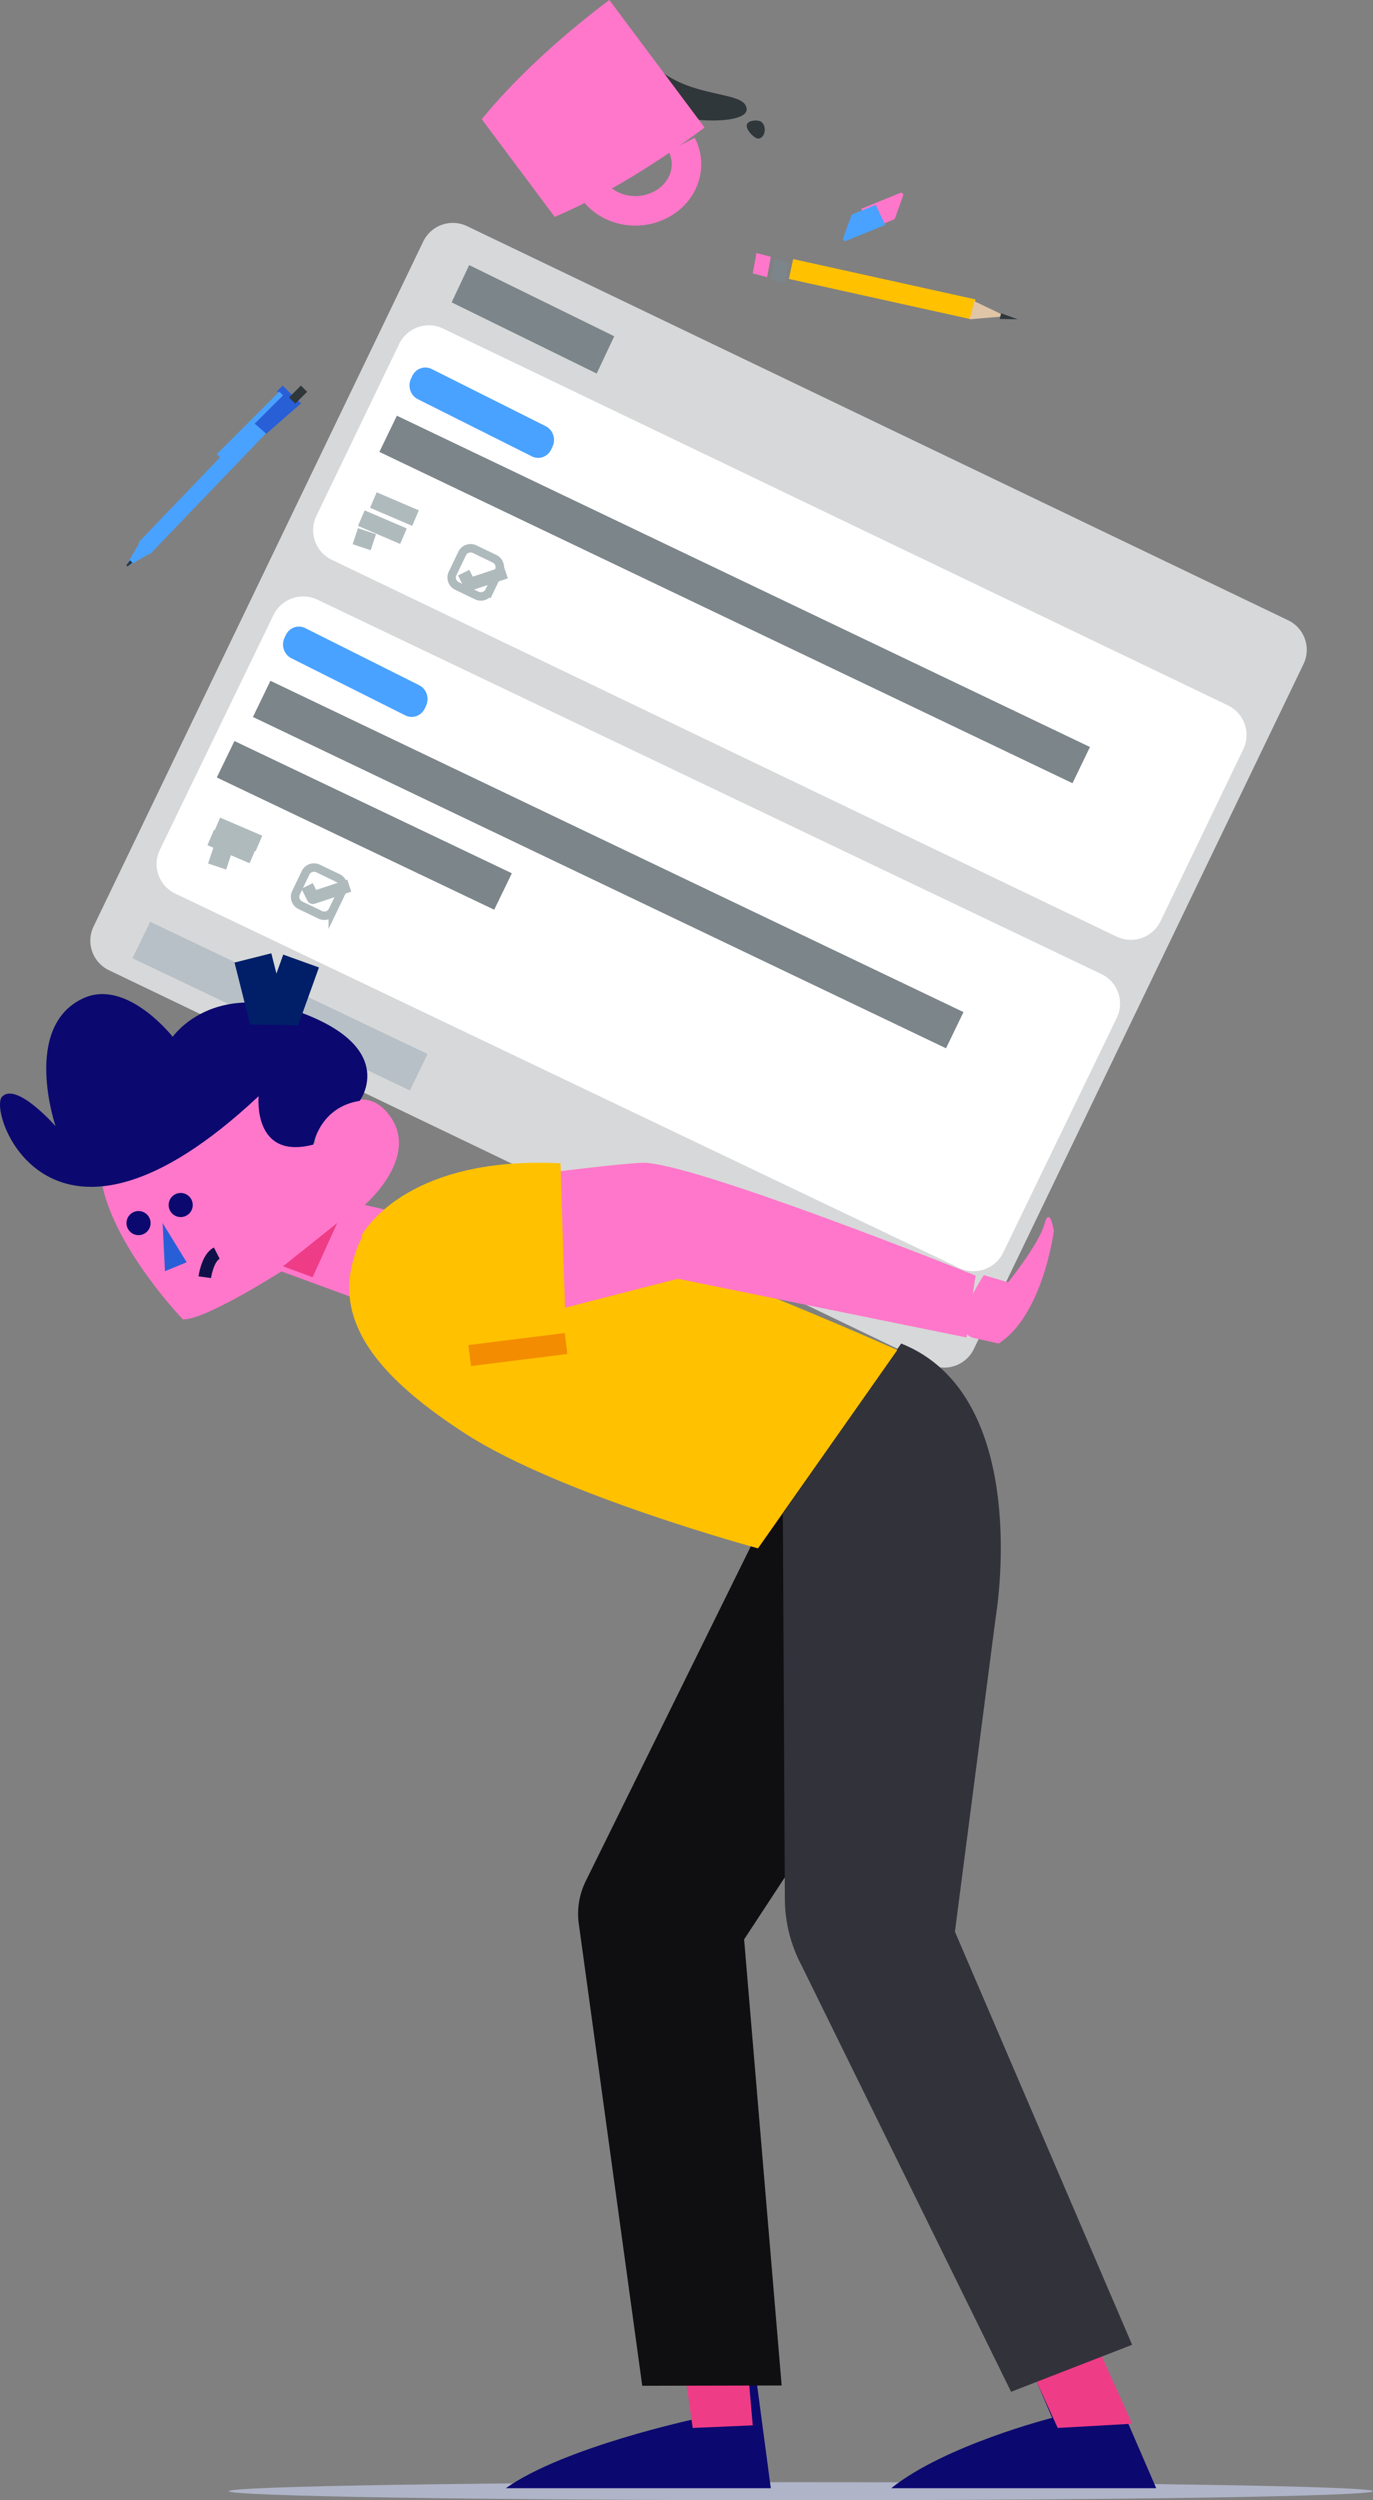 <svg xmlns="http://www.w3.org/2000/svg" xmlns:xlink="http://www.w3.org/1999/xlink" width="228" height="415" viewBox="0 0 228 415"><rect x="0" y="0" width="228" height="415" fill="#808080" stroke="none"/><defs><path id="gq0wa" d="M473 2550.5c0 .828-42.533 1.5-95 1.5s-95-.672-95-1.5c0-.829 42.533-1.5 95-1.5s95 .671 95 1.5"/><path id="gq0wb" d="M399.435 2363.461l-136.341-65.417a5.442 5.442 0 0 1-2.554-7.269l54.744-113.687a5.46 5.46 0 0 1 7.281-2.55l136.341 65.418a5.442 5.442 0 0 1 2.554 7.269l-54.743 113.687a5.46 5.46 0 0 1-7.282 2.55"/><path id="gq0wc" d="M404.288 2347.463L274.1 2285.32c-2.721-1.299-3.867-4.542-2.56-7.245l18.876-38.997c1.308-2.702 4.575-3.84 7.296-2.54L427.9 2298.68c2.722 1.299 3.867 4.542 2.56 7.245l-18.877 38.997c-1.308 2.702-4.574 3.84-7.295 2.54"/><path id="gq0wd" d="M298.183 2288.846l-3.301-1.587a1.555 1.555 0 0 1-.728-2.076l1.587-3.301a1.556 1.556 0 0 1 2.076-.728l3.301 1.587c.774.372 1.1 1.301.728 2.075l-1.587 3.302a1.556 1.556 0 0 1-2.076.728z"/><path id="gq0we" d="M296 2284.05l.968 1.95 6.032-2"/><path id="gq0wf" d="M281 2274l7 3"/><path id="gq0wg" d="M280 2276l7 3"/><path id="gq0wh" d="M280 2279l3 1"/><path id="gq0wi" d="M402.095 2311L287 2256.008l2.905-6.008L405 2304.992z"/><path id="gq0wj" d="M327.067 2288L281 2266.05l2.933-6.05L330 2281.95z"/><path id="gq0wk" d="M344.086 2199L320 2187.186l2.914-6.186L347 2192.815z"/><path id="gq0wl" d="M313.067 2318L267 2296.05l2.933-6.05L316 2311.95z"/><path id="gq0wm" d="M312.315 2255.75l-18.938-9.493c-1.209-.606-1.718-2.12-1.137-3.382l.203-.439c.58-1.26 2.033-1.791 3.242-1.185l18.937 9.492c1.21.606 1.719 2.12 1.138 3.381l-.203.44c-.581 1.26-2.033 1.792-3.242 1.185"/><path id="gq0wn" d="M430.418 2292.46l-130.315-62.537a5.46 5.46 0 0 1-2.562-7.291l13.738-28.534a5.476 5.476 0 0 1 7.303-2.557l130.315 62.536a5.46 5.46 0 0 1 2.562 7.29l-13.739 28.535a5.476 5.476 0 0 1-7.302 2.557"/><path id="gq0wo" d="M324.183 2235.846l-3.301-1.587a1.556 1.556 0 0 1-.728-2.075l1.587-3.302a1.556 1.556 0 0 1 2.075-.728l3.302 1.587c.774.372 1.1 1.301.728 2.075l-1.587 3.302a1.556 1.556 0 0 1-2.076.728z"/><path id="gq0wp" d="M322 2232.05l.968 1.95 6.032-2"/><path id="gq0wq" d="M307 2220l7 3"/><path id="gq0wr" d="M305 2223l7 3"/><path id="gq0ws" d="M304 2226l3 1"/><path id="gq0wt" d="M423.095 2267L308 2212.008l2.905-6.008L426 2260.992z"/><path id="gq0wu" d="M333.315 2212.75l-18.937-9.493c-1.21-.606-1.719-2.12-1.138-3.382l.203-.439c.581-1.26 2.033-1.791 3.242-1.185l18.937 9.492c1.21.607 1.72 2.12 1.138 3.381l-.203.44c-.581 1.26-2.033 1.792-3.242 1.185"/><path id="gq0wv" d="M307.548 2353.827l-15.81-5.794s-12.795 8.153-16.368 7.964c0 0-11.099-11.515-13.37-22.207l6.696-15.68 18.961-7.11 9.642 15.903c-.33-3.32 6.794-10.966 11.784-5.483 6.434 7.07-3.518 15.578-3.518 15.578l8.435 1.95z"/><path id="gq0ww" d="M304.734 2319.724s6.254-8.396-9.039-14.383c-15.293-5.987-22.017 3.751-22.017 3.751s-7.602-9.71-14.82-6.407c-10.284 4.706-4.628 21.247-4.628 21.247s-6.514-7.441-8.904-4.875c-2.39 2.566 7.999 32.367 42.619-.106 0 0-1.037 10.68 9.09 8.032 0 0 1.026-6.193 7.699-7.26"/><path id="gq0wx" d="M287 2296l1.998 7.936 3.31.064 2.692-7.484"/><path id="gq0wy" d="M272 2340l.395 8 3.605-1.485z"/><path id="gq0wz" d="M273.142 2337.74a2 2 0 1 0 3.716-1.48 2 2 0 0 0-3.716 1.48"/><path id="gq0wA" d="M266.142 2340.74a2 2 0 1 0 3.716-1.48 2 2 0 0 0-3.716 1.48"/><path id="gq0wB" d="M292 2347.184l9-7.184-4.089 9z"/><path id="gq0wC" d="M329 2550c9.656-6.843 31.441-11.49 31.441-11.49l-1.13-7.51h11.161l2.528 19z"/><path id="gq0wD" d="M369.076 2529l.924 10.569-9.971.431-1.029-7.245z"/><path id="gq0wE" d="M393 2550c8.883-7.142 26.716-11.677 26.716-11.677l-3.13-7.323h12.191l8.223 19z"/><path id="gq0wF" d="M427.91 2528l5.09 11.3-12.358.7-3.642-7.996z"/><path id="gq0wG" d="M370.05 2392.912l-27.786 56.332a12.292 12.292 0 0 0-1.19 6.776l10.578 76.98 23.15-.05-6.234-74.04 36.998-56.396s10.836-26.128-13.22-41.514"/><path id="gq0wH" d="M375 2388.271l.335 63.959c.018 3.821.96 7.58 2.74 10.942L412.902 2534l20.098-7.803-29.427-68.567 6.805-52.421s6.23-36.448-15.728-45.209"/><path id="gq0wI" d="M310.962 2338.13c-3.716.158-5.717 3.28-6.923 6.773-3.55 10.288 1.876 19.48 18.199 30.037 15.732 10.175 48.636 19.06 48.636 19.06L394 2361.09s-40.983-18.39-58.594-21.628c-8.833-1.623-18.5-1.584-24.444-1.332"/><path id="gq0wJ" d="M407 2348.727L405.496 2359l-47.94-9.748-29.059 7.462L314 2334.57s29.666-4.168 37.533-4.565c7.866-.393 55.467 18.72 55.467 18.72"/><path id="gq0wK" d="M410.85 2360s-.152-.024-4.05-.89c-4.825-1.073 1.579-10.455 1.579-10.455l4.033 1.187s5.11-6.338 6.012-9.622c.904-3.285 1.576 1.104 1.576 1.104s-1.764 13.878-9.15 18.676"/><path id="gq0wL" d="M279 2349s.44-3.213 2-4"/><path id="gq0wM" d="M305 2342.145s6.784-13.375 33.07-12.053l.93 29.49-15.379 4.418z"/><path id="gq0wN" d="M339 2360l-16 2"/><path id="gq0wO" d="M292 2205.979L269.898 2229l-1.898-1.978L290.102 2204z"/><path id="gq0wP" d="M270 2228.793l-3.748 2.176c-.168.098-.319-.053-.221-.221l2.177-3.748z"/><path id="gq0wQ" d="M267 2230.42l-.73.535c-.179.13-.355-.046-.225-.224l.534-.731z"/><path id="gq0wR" d="M289.218 2209l5.782-5.059-2.217-1.941-5.783 5.058z"/><path id="gq0wS" d="M293.057 2204l.943-.942-2.057-2.058-.943.942z"/><path id="gq0wT" d="M281.618 2213L292 2202.618l-.618-.618L281 2212.382z"/><path id="gq0wU" d="M294.032 2204l1.968-1.968-1.032-1.032-1.968 1.968z"/><path id="gq0wV" d="M368.751 2154.38c1.727 2.763-5.83 3.376-13.47 1.67-7.723-1.723-15.281-.068-15.281-1.67 0-1.603 8.054-12.336 13.364-6.814 5.308 5.519 13.984 4.57 15.387 6.814"/><path id="gq0wW" d="M371.952 2158.962c-.175.777-.778 1.212-1.346.972-.568-.24-1.764-1.433-1.589-2.209.176-.776 1.656-.842 2.224-.602.568.24.886 1.063.71 1.84"/><path id="gq0wX" d="M362 2158.164c-8.779 6.597-17.503 11.704-24.886 14.836L325 2156.787c5.073-6.224 12.408-13.19 21.187-19.787"/><path id="gq0wY" d="M358.188 2161c1.988 3.796.2 8.374-3.995 10.225-4.194 1.85-9.205.274-11.193-3.522"/><path id="gq0wZ" d="M376.709 2180l30.291 6.7-.71 3.3-30.29-6.7z"/><path id="gq0waa" d="M406.809 2187l5.191 2.487-6 .513z"/><path id="gq0wab" d="M411.244 2189l2.756 1-3-.058z"/><path id="gq0wac" d="M376 2180.622l-2.385-.622-.615 3.378 2.385.622z"/><path id="gq0wad" d="M373 2179.622l-2.385-.622-.615 3.378 2.385.622z"/><path id="gq0wae" d="M393.418 2173.439l-3.84 1.561-1.578-3.335 6.48-2.635c.294-.12.601.14.5.423l-1.36 3.78a.354.354 0 0 1-.202.206"/><path id="gq0waf" d="M386.582 2172.561l3.84-1.561 1.578 3.335-6.48 2.635c-.294.12-.601-.14-.5-.422l1.36-3.78a.353.353 0 0 1 .202-.207"/></defs><g><g transform="translate(-245 -2137)"><g><use fill="#afb4c8" xlink:href="#gq0wa"/></g><g><use fill="#d7d8d9" xlink:href="#gq0wb"/></g><g><use fill="#fff" xlink:href="#gq0wc"/></g><g><use fill="#fff" fill-opacity="0" stroke="#afbabd" stroke-miterlimit="50" stroke-width="1.4" xlink:href="#gq0wd"/></g><g><use fill="#fff" fill-opacity="0" stroke="#afbabd" stroke-linejoin="round" stroke-miterlimit="50" stroke-width="2.1" xlink:href="#gq0we"/></g><g><use fill="#fff" fill-opacity="0" stroke="#afbabd" stroke-miterlimit="50" stroke-width="2.8" xlink:href="#gq0wf"/></g><g><use fill="#fff" fill-opacity="0" stroke="#afbabd" stroke-miterlimit="50" stroke-width="2.8" xlink:href="#gq0wg"/></g><g><use fill="#fff" fill-opacity="0" stroke="#afbabd" stroke-miterlimit="50" stroke-width="2.8" xlink:href="#gq0wh"/></g><g><use fill="#7b858a" xlink:href="#gq0wi"/></g><g><use fill="#7b858a" xlink:href="#gq0wj"/></g><g><use fill="#7b858a" xlink:href="#gq0wk"/></g><g><use fill="#b7c0c6" xlink:href="#gq0wl"/></g><g><use fill="#49a2ff" xlink:href="#gq0wm"/></g><g><use fill="#fff" xlink:href="#gq0wn"/></g><g><use fill="#fff" fill-opacity="0" stroke="#afbabd" stroke-miterlimit="50" stroke-width="1.4" xlink:href="#gq0wo"/></g><g><use fill="#fff" fill-opacity="0" stroke="#afbabd" stroke-linejoin="round" stroke-miterlimit="50" stroke-width="2.1" xlink:href="#gq0wp"/></g><g><use fill="#fff" fill-opacity="0" stroke="#afbabd" stroke-miterlimit="50" stroke-width="2.8" xlink:href="#gq0wq"/></g><g><use fill="#fff" fill-opacity="0" stroke="#afbabd" stroke-miterlimit="50" stroke-width="2.8" xlink:href="#gq0wr"/></g><g><use fill="#fff" fill-opacity="0" stroke="#afbabd" stroke-miterlimit="50" stroke-width="2.8" xlink:href="#gq0ws"/></g><g><use fill="#7b858a" xlink:href="#gq0wt"/></g><g><use fill="#49a2ff" xlink:href="#gq0wu"/></g><g><use fill="#ff77ca" xlink:href="#gq0wv"/></g><g><use fill="#0b096f" xlink:href="#gq0ww"/></g><g><use fill="#fff" fill-opacity="0" stroke="#001f68" stroke-miterlimit="50" stroke-width="6.3" xlink:href="#gq0wx"/></g><g><use fill="#285fd7" xlink:href="#gq0wy"/></g><g><use fill="#0b096f" xlink:href="#gq0wz"/></g><g><use fill="#0b096f" xlink:href="#gq0wA"/></g><g><use fill="#ef3c86" xlink:href="#gq0wB"/></g><g><use fill="#0b096f" xlink:href="#gq0wC"/></g><g><use fill="#ef3c86" xlink:href="#gq0wD"/></g><g><use fill="#0b096f" xlink:href="#gq0wE"/></g><g><use fill="#ef3c86" xlink:href="#gq0wF"/></g><g><use fill="#0f0f12" xlink:href="#gq0wG"/></g><g><use fill="#32323b" xlink:href="#gq0wH"/></g><g><use fill="#ffc100" xlink:href="#gq0wI"/></g><g><use fill="#ff77ca" xlink:href="#gq0wJ"/></g><g><use fill="#ff77ca" xlink:href="#gq0wK"/></g><g><use fill="#fff" fill-opacity="0" stroke="#101049" stroke-miterlimit="50" stroke-width="2.1" xlink:href="#gq0wL"/></g><g><use fill="#ffc100" xlink:href="#gq0wM"/></g><g><use fill="#fff" fill-opacity="0" stroke="#f38c01" stroke-miterlimit="50" stroke-width="3.5" xlink:href="#gq0wN"/></g><g><use fill="#49a2ff" xlink:href="#gq0wO"/></g><g><use fill="#49a2ff" xlink:href="#gq0wP"/></g><g><use fill="#2f373b" xlink:href="#gq0wQ"/></g><g><use fill="#285fd7" xlink:href="#gq0wR"/></g><g><use fill="#285fd7" xlink:href="#gq0wS"/></g><g><use fill="#49a2ff" xlink:href="#gq0wT"/></g><g><use fill="#2f373b" xlink:href="#gq0wU"/></g><g><use fill="#2f373b" xlink:href="#gq0wV"/></g><g><use fill="#2f373b" xlink:href="#gq0wW"/></g><g><use fill="#ff77ca" xlink:href="#gq0wX"/></g><g><use fill="#fff" fill-opacity="0" stroke="#ff77ca" stroke-miterlimit="50" stroke-width="4.9" xlink:href="#gq0wY"/></g><g><use fill="#ffc100" xlink:href="#gq0wZ"/></g><g><use fill="#e0c5a7" xlink:href="#gq0waa"/></g><g><use fill="#2f373b" xlink:href="#gq0wab"/></g><g><use fill="#7b858a" xlink:href="#gq0wac"/></g><g><use fill="#ff77ca" xlink:href="#gq0wad"/></g><g><use fill="#ff77ca" xlink:href="#gq0wae"/></g><g><use fill="#49a2ff" xlink:href="#gq0waf"/></g></g></g></svg>